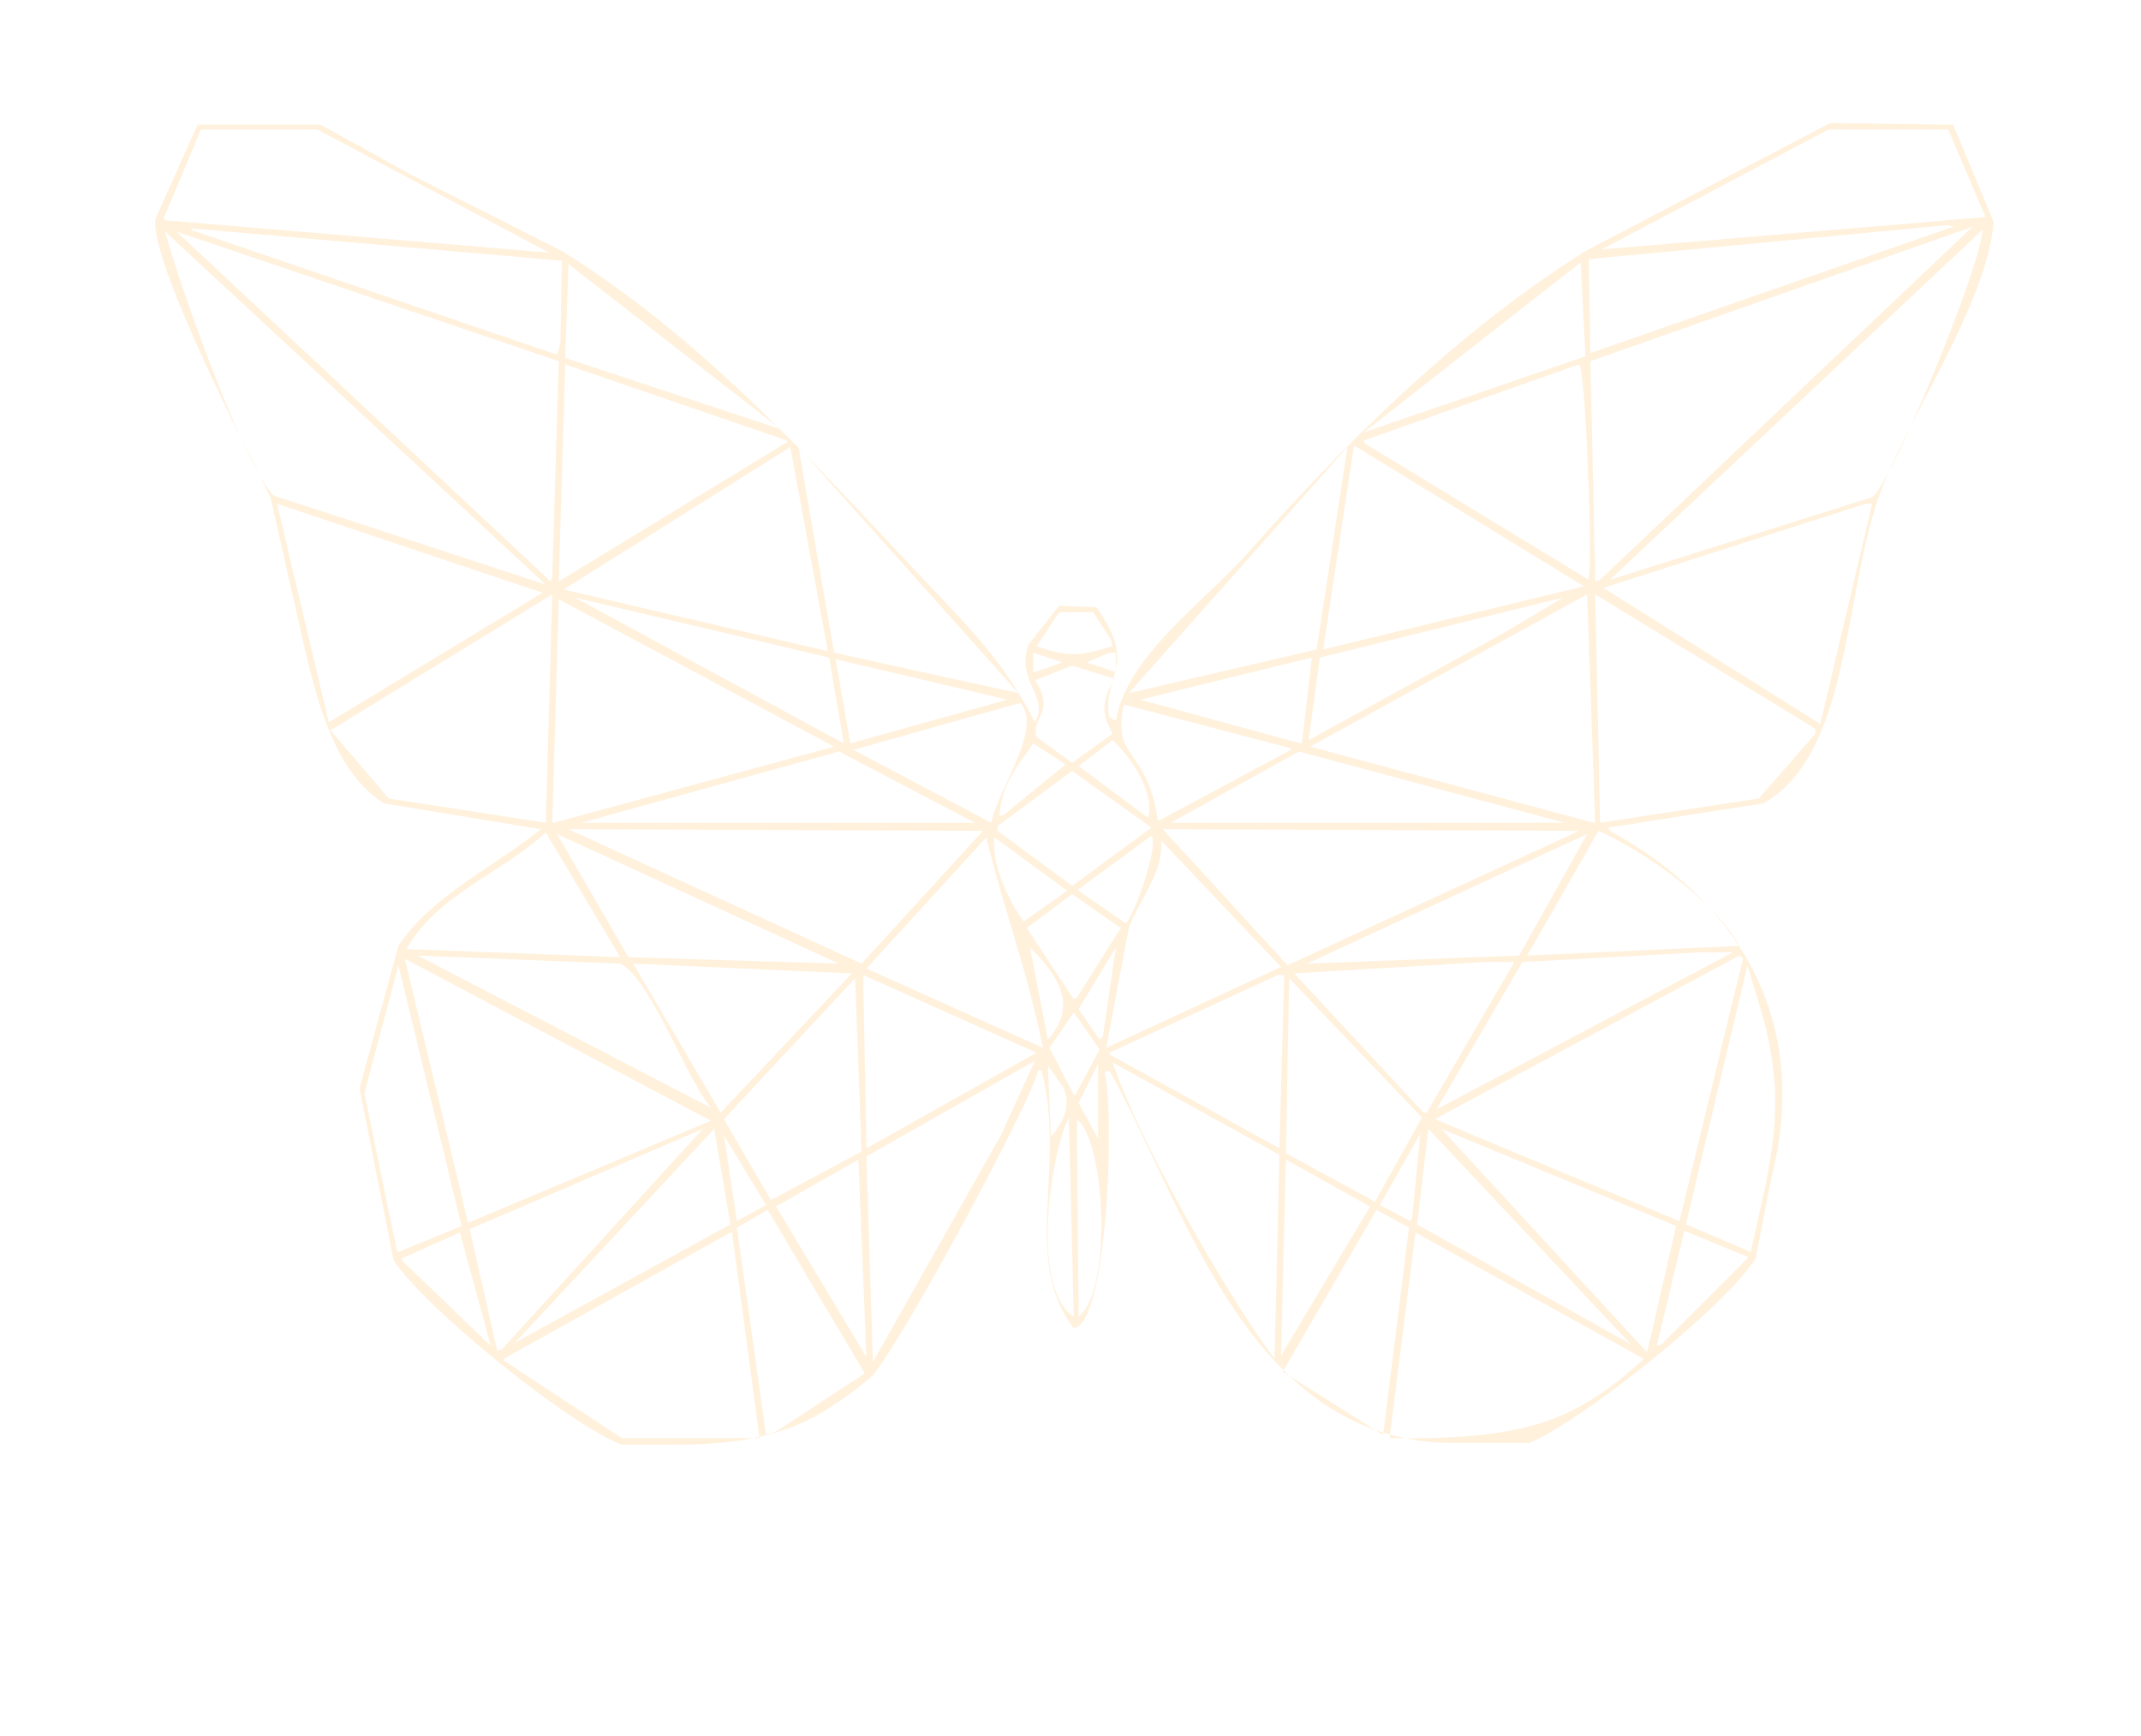 <?xml version="1.0" encoding="utf-8"?>
<!-- Generator: Adobe Illustrator 25.2.3, SVG Export Plug-In . SVG Version: 6.00 Build 0)  -->
<svg version="1.1" id="Layer_1" xmlns="http://www.w3.org/2000/svg" xmlns:xlink="http://www.w3.org/1999/xlink" x="0px" y="0px"
	 viewBox="0 0 1322 1072" style="enable-background:new 0 0 1322 1072;" xml:space="preserve">
<style type="text/css">
	.st0{opacity:0.25;fill-rule:evenodd;clip-rule:evenodd;fill:#FFCB77;}
</style>
<path id="Color_Fill_1" class="st0" d="M1130,76l76,1c8.3,20,16.7,40,25,60c-3.7,50.2-54.7,123.5-71,170
	c-21.9,62.8-17.8,158.4-71,189l-96,15c0.3,0.7,0.7,1.3,1,2c73.2,39.8,125.6,111.7,100,213c-3.3,17-6.7,34-10,51
	c-18.4,29.7-108.5,101.5-140,114h-46c-127.5,0-166.1-146.5-213-230l-3,1c6.6,26.8,1.5,156.4-19,158c-32.7-41.9-4.1-101.6-20-159h-2
	c-4.9,21.3-90.1,178.6-104,190c-32.9,26.9-58.6,41-120,41h-33c-32.2-11.8-122.8-85.3-141-114c-7-35.3-14-70.7-21-106l24-88
	c20.8-31.2,58.9-48.6,88-72l-97-16c-37.7-24-45.5-84-58-136c-4-17.7-8-35.3-12-53c-12.4-25-75.1-146.3-71-172l26-58h76l56,31l93,47
	c83.7,52.2,148.5,123,215,194c28.7,30.7,57.2,56.9,77,97c9.5-16.2-12-25-4-48l19-24l23,1c26.4,36.7,3,42.2,8,68l4,2
	c6.7-40.1,55.6-74.3,81-103c60.9-68.9,129.8-137.2,209-187L1130,76z M124,80l-23,55l1,1l237,20L196,80H124z M1129,80l-140,74l237-20
	c-7.7-18-15.3-36-23-54H1129z M1203,139l-222,21c0.3,19.3,0.7,38.7,1,58l224-78L1203,139z M1218,140l-236,83c1,45.3,2,90.7,3,136
	l3-1C1064.7,285.3,1141.3,212.7,1218,140z M347,161l-229-20v1l226,77c0.7-2.3,1.3-4.7,2-7C346.3,195,346.7,178,347,161z M1224,142
	L994,358c54-17,108-34,162-51C1167.9,299,1224.2,162.1,1224,142z M102,143c8.4,32.2,48.9,145.5,67,163l95,31l73,24L102,143z
	 M109,143l231,216l1-3c1.3-44.3,2.7-88.7,4-133L109,143z M976,162L842,267l137-47C978,200.7,977,181.3,976,162z M351,163
	c-0.7,19.3-1.3,38.7-2,58l133,44L351,163z M349,225c-1.3,44.7-2.7,89.3-4,134l141-86v-1L349,225z M975,225l-133,47
	c0.3,0.7,0.7,1.3,1,2l138,84v-2C983.5,346.5,979.1,227.4,975,225z M836,275c-6.3,42-12.7,84-19,126l161-39L836,275z M488,276
	l-140,88l163,38v-1L488,276z M493,276c7.3,42.3,14.7,84.7,22,127l114,25l-1-1L493,276z M832,276L697,428l116-27
	C819.3,359.3,825.7,317.7,832,276z M171,311c10.7,45,21.3,90,32,135l132-80L171,311z M1152,311c-54,17.3-108,34.7-162,52
	c44.7,28,89.3,56,134,84c10.7-45.3,21.3-90.7,32-136H1152z M337,508c1.3-47,2.7-94,4-141l-137,84l1,1l35,41L337,508z M980,367
	l-171,94l175,47h1C983.3,461,981.7,414,980,367z M985,367c1,47,2,94,3,141c32.7-5,65.3-10,98-15c11.7-13.3,23.3-26.7,35-40v-3
	L985,367z M355,369l166,90c-3-17.7-6-35.3-9-53L355,369z M965,369l-150,37l-7,51l113-62C930.4,390,965,369,965,369z M345,370
	c-1.3,46-2.7,92-4,138h1l173-47L345,370z M654,378l-14,21c20,6.9,27,6.1,47,0c-0.3-1.3-0.7-2.7-1-4l-11-17H654z M638,403v12h1l17-6
	L638,403z M685,403l-14,6l18,6v-12H685z M810,406l-106,26l99,27l1-1C806,440.7,808,423.3,810,406z M516,407c3,17.3,6,34.7,9,52
	l97-27L516,407z M662,411l-23,9c13.2,19.3-2.8,24.3,1,35l22,16l25-18c-7.5-13.6-6.3-20.3,1-34L662,411z M630,434l-103,29l85,45
	C617.4,484.9,643.8,450,630,434z M694,435c-8.1,34.5,14.8,26.4,21,72l82-44v-1L694,435z M687,457l-21,16l43,32
	C713.1,487.5,696.5,465.5,687,457z M638,459c-9.2,13.9-19.2,23.4-21,45l3-1l38-31L638,459z M518,464l-159,44h243L518,464z M802,464
	l-79,44h243L802,464z M662,476l-46,34v3l46,34l49-36L662,476z M351,512l181,83l75-82L351,512z M718,512l77,84l180-83L718,512z
	 M987,513l-44,77l131-6C1058.3,556,1017,526.5,987,513z M337,514c-27.3,25.2-67.3,38.5-86,72l132,5L337,514z M344,515l44,76l130,4
	L344,515z M980,515l-173,80l131-5C952,565,966,540,980,515z M711,516l-45,33v1l29,20C699.6,567.5,715.9,522.2,711,516z M609,517
	l-74,81l109,49C634.1,598.3,618.7,557.8,609,517z M614,517c-2,17.8,9.4,39.8,18,52l27-19L614,517z M717,519
	c1.4,20.4-13.9,36.9-20,54l-14,74l108-50l-1-1L717,519z M662,552l-28,21l2,3l27,41l2-1l27-43L662,552z M636,585c3.7,19,7.3,38,11,57
	C665.1,621.4,654.7,603.6,636,585z M689,585l-23,38l13,19l2-2C683.7,621.7,686.3,603.3,689,585z M1050,588l-110,6l-53,91
	c61-32.3,122-64.7,183-97H1050z M258,590l181,94c-15.9-19-36.9-79.3-56-89L258,590z M1074,590L886,691l151,63
	c12.7-52.3,25.3-104.7,38-157C1075.9,591.6,1077.5,592.4,1074,590z M250,592c13,54.3,26,108.7,39,163l150-63L250,592z M917,594
	l-118,7l1,1l79,85h2l54-93H917z M391,595l54,92l81-86L391,595z M246,596c-7,26.3-14,52.7-21,79l20,97l1,1l39-16
	C272,703.3,259,649.7,246,596z M1079,596c-12.7,53.3-25.3,106.7-38,160l40,17c13.2-59,22.6-90.9,7-147L1079,596z M533,602
	c0.7,35.7,1.3,71.3,2,107l105-59L533,602z M789,602l-104,48v1l105,58c1-35.7,2-71.3,3-107H789z M528,604l-81,87l29,50l56-30
	C530.7,675.3,529.3,639.7,528,604z M796,604c-0.7,36-1.3,72-2,108l55,30l29-52L796,604z M663,625l-15,22l15,29h1
	c5-9.3,10-18.7,15-28L663,625z M639,655l-104,59c1.3,42.3,2.7,84.7,4,127l79-140L639,655z M687,656c16.8,49.3,69.6,142.4,100,183
	c1-42,2-84,3-126L687,656z M678,657l-12,24l12,22V657z M647,658c0.7,14.7,1.3,29.3,2,44c7.8-10.2,12.1-18.1,8-30L647,658z M660,690
	c-11.1,21-24.1,105.5,3,123C662,772,661,731,660,690z M665,691c0.3,40.7,0.7,81.3,1,122C686.8,797,683,706,665,691z M434,697
	l-144,62l17,75l3-1L434,697z M441,697L318,829l133-73L441,697z M882,697c-2.3,19.7-4.7,39.3-7,59l132,74L882,697z M890,697l127,138
	c6-26,12-52,18-78L890,697z M877,700l-25,44l19,10c0.3-0.7,0.7-1.3,1-2C873.7,734.7,875.3,717.3,877,700z M447,701
	c2.7,17.7,5.3,35.3,8,53l18-10L447,701z M530,716l-51,29l2,3l54,90C533.3,797.3,531.7,756.7,530,716z M794,716c-1,40.3-2,80.7-3,121
	l55-92L794,716z M474,747l-19,11c6,42.7,12,85.3,18,128l6-2l55-36L474,747z M850,747l-58,100l62,39c5.3-42.7,10.7-85.3,16-128
	L850,747z M1040,760c-5.7,23.7-11.3,47.3-17,71l3-1c17.7-17.7,35.3-35.3,53-53v-1L1040,760z M284,761l-36,16c0.3,0.7,0.7,1.3,1,2
	l54,52C296.7,807.7,290.3,784.3,284,761z M469,888l-17-127h-1l-140,78v1l73,48H469z M874,761c-5.3,42.3-10.7,84.7-16,127
	c83.4,1.3,114.9-10.4,157-49L874,761z"/>
</svg>
